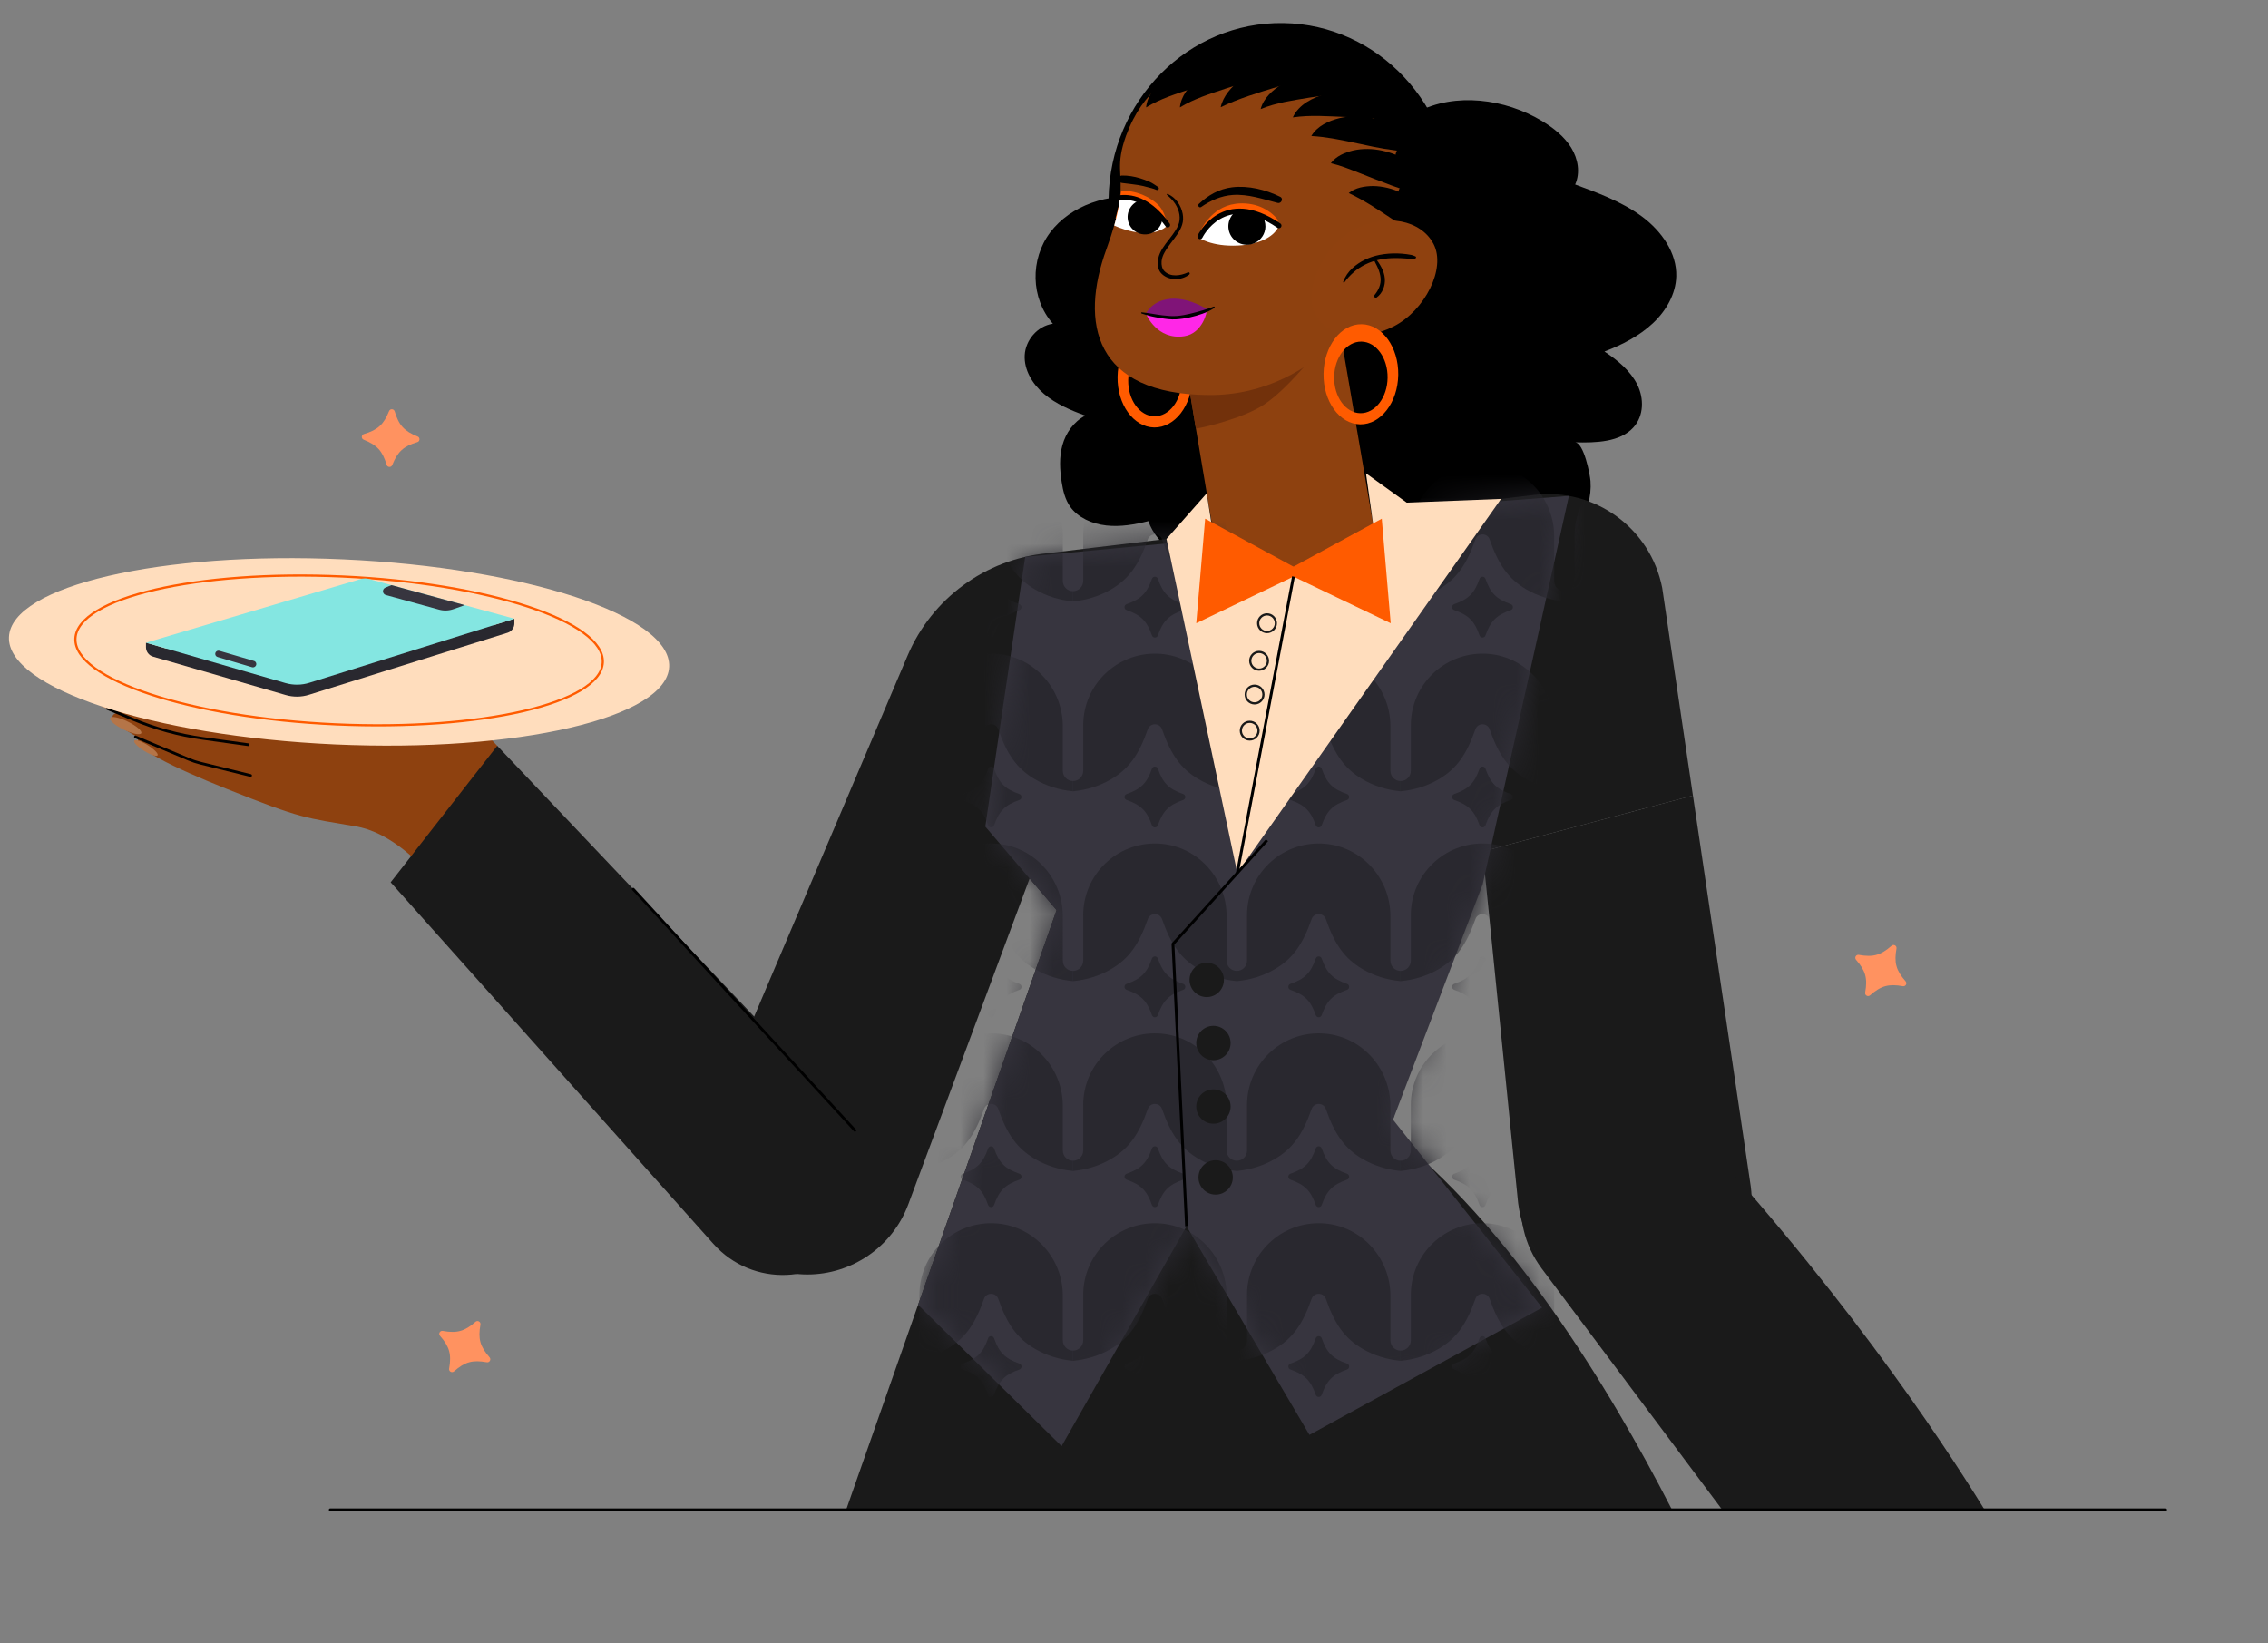 <svg width="98" height="71" viewBox="0 0 98 71" fill="none" xmlns="http://www.w3.org/2000/svg">
<rect x="0" y="0" width="98" height="71" fill="#808080" stroke="none"/>
<g clip-path="url(#clip0_122_14118)">
<path d="M69.473 8.525C70.001 8.757 70.507 9.025 70.961 9.364C71.81 9.999 72.458 10.936 72.431 11.938C72.411 12.7 72.001 13.423 71.419 13.968C70.839 14.513 70.097 14.895 69.329 15.189C69.907 15.57 70.453 16.027 70.748 16.62C71.042 17.214 71.035 17.967 70.58 18.468C70 19.107 68.959 19.136 68.052 19.113C68.446 19.123 68.707 20.53 68.725 20.782C68.775 21.466 68.578 22.1 68.204 22.686C67.447 23.874 65.805 24.478 64.36 24.639C62.793 24.815 61.198 24.515 59.728 23.989C58.967 23.716 57.929 23.031 57.099 23.364C56.735 23.51 56.438 23.762 56.115 23.974C55.045 24.678 53.64 24.937 52.356 24.668C51.237 24.434 49.973 23.551 49.62 22.517C49.027 22.666 48.409 22.775 47.798 22.705C47.188 22.636 46.581 22.367 46.245 21.896C46.022 21.581 45.934 21.204 45.876 20.834C45.793 20.303 45.763 19.755 45.907 19.235C46.052 18.715 46.388 18.222 46.898 17.957C46.255 17.726 45.616 17.449 45.11 17.018C44.604 16.587 44.244 15.977 44.278 15.345C44.311 14.712 44.811 14.09 45.494 13.987C44.53 12.887 44.506 11.202 45.38 10.04C46.253 8.878 47.927 8.295 49.44 8.564C49.544 7.266 50.522 6.166 51.6 5.318C52.047 4.967 52.533 4.636 53.099 4.485C54.032 4.235 55.026 4.509 55.952 4.782C56.056 4.812 56.883 4.373 57.073 4.332C57.531 4.234 58.011 4.222 58.475 4.289C59.191 4.393 60.304 4.748 60.527 5.455C60.706 5.195 60.941 4.996 61.236 4.842C62.883 3.978 65.043 4.27 66.627 5.226C67.13 5.529 67.598 5.903 67.893 6.383C68.188 6.864 68.291 7.463 68.063 7.972C68.537 8.146 69.013 8.323 69.474 8.525H69.473Z" fill="black"/>
<path d="M49.937 14.143C49.045 14.129 48.307 15.087 48.29 16.282C48.272 17.477 48.98 18.456 49.872 18.47C50.764 18.483 51.501 17.525 51.519 16.33C51.537 15.136 50.829 14.156 49.937 14.143ZM49.881 17.987C49.243 17.978 48.737 17.277 48.75 16.423C48.763 15.569 49.29 14.884 49.928 14.894C50.565 14.903 51.072 15.604 51.059 16.458C51.046 17.312 50.519 17.997 49.881 17.987Z" fill="#FF5B00"/>
<path d="M82.341 42.399C81.929 41.929 81.837 41.6 81.947 40.985C81.969 40.864 81.827 40.784 81.735 40.864C81.265 41.276 80.935 41.368 80.32 41.258C80.199 41.237 80.119 41.379 80.2 41.471C80.612 41.941 80.704 42.27 80.594 42.886C80.572 43.007 80.714 43.087 80.806 43.006C81.276 42.594 81.606 42.502 82.221 42.612C82.342 42.634 82.422 42.492 82.341 42.399Z" fill="#FF9260"/>
<path d="M21.154 58.648C20.742 58.178 20.65 57.849 20.76 57.234C20.782 57.112 20.639 57.032 20.547 57.113C20.077 57.525 19.748 57.617 19.133 57.507C19.011 57.485 18.931 57.628 19.012 57.72C19.424 58.19 19.516 58.519 19.406 59.134C19.384 59.256 19.527 59.336 19.619 59.255C20.089 58.843 20.418 58.751 21.033 58.861C21.155 58.883 21.234 58.74 21.154 58.648Z" fill="#FF9260"/>
<path d="M18.045 18.86C17.465 18.627 17.234 18.375 17.055 17.776C17.019 17.658 16.856 17.65 16.811 17.764C16.578 18.344 16.326 18.575 15.726 18.754C15.609 18.789 15.601 18.953 15.715 18.998C16.295 19.231 16.526 19.483 16.705 20.082C16.74 20.2 16.904 20.208 16.949 20.094C17.182 19.514 17.434 19.283 18.033 19.104C18.151 19.069 18.159 18.905 18.045 18.86Z" fill="#FF9260"/>
<path d="M33.56 54.873C34.001 55.004 34.447 55.068 34.887 55.068C36.786 55.068 38.555 53.899 39.249 52.035L47.094 30.963L63.627 30.138L64.066 36.792L73.151 34.373L71.824 25.403C71.321 22.824 68.912 21.072 66.305 21.383L45.236 23.907C42.575 24.166 40.269 25.858 39.221 28.32L30.644 48.493C29.482 51.064 30.855 54.07 33.56 54.873Z" fill="#1A1A1A"/>
<path d="M36.563 65.234H72.247C69.426 59.745 65.201 52.923 60.056 48.912L60.4 47.564L63.252 38.76L64.066 28.811L55.319 27.936L51.777 29.588L47.838 28.498L43.376 30.496L42.575 35.716L45.656 39.323L36.563 65.234Z" fill="#1A1A1A"/>
<path d="M62.775 8.831C62.839 4.566 59.561 1.059 55.454 0.997C51.347 0.935 47.965 4.343 47.901 8.608C47.837 12.873 51.115 16.381 55.222 16.442C59.329 16.504 62.711 13.096 62.775 8.831Z" fill="black"/>
<path d="M59.349 22.76L55.338 28.32L52.555 23.753C52.555 23.753 52.053 20.788 51.682 18.559C51.68 18.546 51.678 18.532 51.675 18.518C51.459 17.224 51.288 16.187 51.289 16.142L53.655 15.27L53.795 15.217L57.807 13.738L59.351 22.759L59.349 22.76Z" fill="#8E410F"/>
<path d="M57.384 14.546C57.384 14.546 55.869 16.659 54.604 17.491C53.79 18.026 52.191 18.443 51.673 18.52C51.458 17.226 51.287 16.19 51.288 16.144L53.654 15.272L53.794 15.219L57.385 14.546H57.384Z" fill="#72310B"/>
<path d="M59.596 12.385C59.596 12.385 57.177 17.103 52.228 17.069C47.28 17.034 46.641 13.961 47.815 10.747C47.953 10.368 48.06 10.039 48.144 9.746C48.283 9.258 48.358 8.877 48.394 8.563C48.519 7.467 48.191 7.166 48.657 5.863C50.143 1.827 53.872 3.053 53.878 3.055C54.331 3.204 55.002 3.024 55.476 3.023C56.071 3.021 56.488 3.118 56.968 3.451C57.487 3.81 58.054 4.09 58.583 4.431C59.108 4.77 59.47 5.32 60.003 5.597C60.238 5.719 60.495 5.911 60.479 6.175C60.468 6.339 60.352 6.477 60.312 6.637C60.234 6.943 60.448 7.238 60.626 7.499C60.709 7.62 60.788 7.776 60.72 7.905C60.663 8.013 60.521 8.056 60.463 8.164C60.383 8.311 60.495 8.484 60.593 8.62C60.83 8.949 60.603 9.492 60.516 9.856C60.411 10.292 60.28 10.723 60.127 11.146C59.974 11.567 59.807 11.989 59.597 12.386L59.596 12.385Z" fill="#8E410F"/>
<path d="M55.23 9.521C55.23 9.521 55.053 10.043 54.232 10.289C54.123 10.322 54.003 10.35 53.868 10.371C53.761 10.388 53.646 10.402 53.521 10.409C52.401 10.476 51.85 10.022 51.85 10.022C51.85 10.022 52.288 8.951 53.386 8.806C53.431 8.799 53.477 8.794 53.524 8.791C53.957 8.767 54.301 8.856 54.563 8.981C55.02 9.199 55.229 9.521 55.229 9.521H55.23Z" fill="#FF5B00"/>
<path d="M55.229 9.822C55.229 9.822 55.051 10.285 54.212 10.503C54.1 10.533 53.978 10.558 53.84 10.576C53.731 10.591 53.614 10.603 53.487 10.609C52.344 10.667 51.78 10.261 51.78 10.261C51.78 10.261 52.225 9.308 53.346 9.182C53.392 9.176 53.439 9.172 53.487 9.169C53.928 9.148 54.28 9.228 54.547 9.34C55.015 9.535 55.229 9.822 55.229 9.822V9.822Z" fill="white"/>
<path d="M54.679 9.789C54.674 10.107 54.484 10.379 54.213 10.502C54.107 10.552 53.989 10.578 53.865 10.577C53.858 10.577 53.848 10.577 53.84 10.575C53.41 10.556 53.071 10.198 53.077 9.765C53.081 9.532 53.184 9.323 53.346 9.181C53.392 9.175 53.439 9.171 53.487 9.168C53.929 9.147 54.28 9.227 54.548 9.339C54.632 9.469 54.681 9.624 54.678 9.789H54.679Z" fill="black"/>
<path d="M51.855 10.218C51.855 10.218 52.867 8.11 55.26 9.749" stroke="black" stroke-width="0.225" stroke-linecap="round" stroke-linejoin="round"/>
<path d="M50.418 9.671C50.418 9.671 50.156 9.817 49.344 9.743C49.235 9.734 49.119 9.717 48.991 9.69C48.89 9.669 48.783 9.642 48.667 9.607C48.494 9.555 48.339 9.495 48.201 9.433C48.341 8.944 48.416 8.564 48.451 8.249C48.619 8.238 48.801 8.251 48.996 8.297C49.038 8.305 49.081 8.317 49.125 8.33C49.525 8.452 49.809 8.634 50.011 8.819C50.363 9.14 50.418 9.671 50.418 9.671Z" fill="#FF5B00"/>
<path d="M50.405 9.775C50.405 9.775 50.098 10.13 49.288 10.056C49.178 10.047 49.062 10.03 48.934 10.004C48.834 9.982 48.726 9.955 48.611 9.92C48.437 9.868 48.282 9.808 48.145 9.746C48.284 9.258 48.359 8.877 48.394 8.563C48.562 8.551 48.745 8.565 48.939 8.61C48.982 8.619 49.025 8.63 49.068 8.643C49.468 8.765 49.753 8.947 49.954 9.132C50.306 9.453 50.405 9.775 50.405 9.775Z" fill="white"/>
<path d="M50.131 9.753C49.982 10.012 49.702 10.149 49.422 10.126C49.312 10.12 49.202 10.086 49.102 10.028C49.095 10.025 49.088 10.021 49.082 10.016C48.737 9.804 48.621 9.354 48.825 9C48.936 8.81 49.116 8.685 49.313 8.643C49.354 8.659 49.395 8.678 49.436 8.698C49.809 8.883 50.06 9.109 50.229 9.324C50.24 9.47 50.209 9.619 50.131 9.754V9.753Z" fill="black"/>
<path d="M48.425 8.538C48.996 8.484 49.722 8.708 50.455 9.722" stroke="black" stroke-width="0.212" stroke-linecap="round" stroke-linejoin="round"/>
<path d="M52.14 13.414C52.174 13.419 51.981 14.402 51.176 14.526C49.988 14.71 49.523 13.572 49.523 13.572C49.523 13.572 50.411 13.117 52.14 13.414Z" fill="#FF27E7"/>
<path d="M49.524 13.572C49.491 13.564 49.767 12.971 50.594 12.909C51.421 12.846 52.24 13.41 52.24 13.41C52.24 13.41 51.223 14.007 49.524 13.572Z" fill="#801478"/>
<path d="M49.325 13.545C49.457 13.587 49.588 13.63 49.723 13.662C49.858 13.693 49.993 13.718 50.13 13.741C50.357 13.779 50.59 13.812 50.821 13.798C51.204 13.776 51.592 13.684 51.953 13.557C52.133 13.493 52.31 13.414 52.47 13.307C52.508 13.282 52.476 13.228 52.435 13.247C52.287 13.314 52.127 13.362 51.972 13.408C51.783 13.464 51.593 13.518 51.4 13.562C51.224 13.602 51.043 13.637 50.863 13.652C50.652 13.67 50.438 13.649 50.229 13.624C50.078 13.606 49.928 13.581 49.778 13.555C49.63 13.53 49.483 13.511 49.334 13.494C49.304 13.491 49.301 13.535 49.327 13.544L49.325 13.545Z" fill="black"/>
<path d="M51.899 8.946C52.307 8.664 52.765 8.459 53.265 8.424C53.937 8.378 54.57 8.605 55.21 8.768C55.362 8.807 55.471 8.581 55.321 8.506C54.696 8.195 53.937 8.007 53.237 8.093C52.677 8.162 52.206 8.433 51.799 8.814C51.73 8.877 51.82 8.999 51.899 8.945V8.946Z" fill="black"/>
<path d="M50.039 8.078C49.917 7.999 49.799 7.911 49.666 7.852C49.532 7.793 49.397 7.743 49.258 7.701C49.006 7.625 48.747 7.581 48.482 7.585C48.395 7.587 48.321 7.657 48.321 7.745C48.321 7.841 48.395 7.894 48.482 7.906C48.705 7.935 48.946 7.957 49.177 7.995C49.305 8.016 49.431 8.044 49.555 8.079C49.693 8.117 49.835 8.143 49.965 8.203C50.049 8.241 50.117 8.13 50.039 8.079L50.039 8.078Z" fill="black"/>
<path d="M50.422 8.419C50.556 8.536 50.682 8.657 50.779 8.806C50.875 8.955 50.938 9.109 50.963 9.277C50.986 9.432 50.97 9.59 50.91 9.735C50.851 9.88 50.762 10.011 50.67 10.137C50.481 10.397 50.255 10.639 50.123 10.935C49.992 11.231 49.963 11.614 50.212 11.844C50.526 12.135 51.051 12.122 51.382 11.867C51.439 11.824 51.393 11.739 51.325 11.771C51.017 11.912 50.595 11.982 50.323 11.724C50.209 11.617 50.181 11.446 50.192 11.295C50.202 11.155 50.256 11.021 50.324 10.9C50.478 10.621 50.698 10.384 50.873 10.121C50.958 9.994 51.035 9.859 51.08 9.712C51.129 9.56 51.133 9.395 51.104 9.238C51.04 8.883 50.794 8.509 50.445 8.381C50.425 8.373 50.406 8.404 50.423 8.419L50.422 8.419Z" fill="black"/>
<path d="M21.485 32.225C21.485 32.225 18.793 29.318 17.849 29.424C16.183 29.612 10.047 29.111 9.165 28.979C8.282 28.847 6.227 28.571 7.573 29.373C8.349 29.836 9.224 30.308 9.825 30.624C9.955 30.692 10.295 30.865 10.295 30.865C9.417 30.718 7.403 30.467 6.018 30.186C3.833 29.743 3.465 29.687 4.395 30.51C4.473 30.579 5.148 30.767 5.041 30.802C4.321 31.03 6.018 31.882 6.018 31.882C5.571 32.245 7.558 33.188 9.747 34.067C13.109 35.416 13.181 35.323 15.401 35.712C17.595 36.097 19.433 38.864 19.433 38.864L21.783 33.776" fill="#8E410F"/>
<path d="M8.11 29.41C8.152 29.312 7.924 29.12 7.602 28.982C7.279 28.843 6.984 28.809 6.941 28.907C6.899 29.005 7.127 29.196 7.449 29.335C7.772 29.474 8.068 29.508 8.11 29.41Z" fill="#B57548"/>
<path d="M5.157 30.668C5.204 30.572 4.941 30.346 4.571 30.165C4.2 29.984 3.861 29.916 3.814 30.012C3.767 30.109 4.029 30.334 4.4 30.515C4.771 30.696 5.109 30.765 5.157 30.668Z" fill="#B57548"/>
<path d="M6.811 32.636C6.853 32.567 6.662 32.37 6.383 32.196C6.105 32.022 5.844 31.936 5.801 32.005C5.758 32.073 5.95 32.27 6.228 32.444C6.507 32.618 6.768 32.704 6.811 32.636Z" fill="#B57548"/>
<path d="M6.104 31.68C6.151 31.583 5.889 31.358 5.518 31.177C5.147 30.996 4.808 30.927 4.761 31.024C4.714 31.121 4.976 31.346 5.347 31.527C5.718 31.708 6.057 31.776 6.104 31.68Z" fill="#B57548"/>
<path d="M10.724 32.177L8.763 31.905C7.719 31.76 6.699 31.481 5.727 31.072L4.645 30.618" stroke="black" stroke-width="0.117" stroke-linecap="round" stroke-linejoin="round"/>
<path d="M10.828 33.509L8.646 32.971C8.48 32.93 8.319 32.876 8.161 32.81L5.852 31.841" stroke="black" stroke-width="0.117" stroke-linecap="round" stroke-linejoin="round"/>
<path d="M10.577 30.891C10.577 30.891 10.08 30.771 9.322 30.357" stroke="black" stroke-width="0.141" stroke-linecap="round" stroke-linejoin="round"/>
<path d="M64.066 36.792L65.598 51.98C65.995 55.068 68.927 57.616 71.505 57.121C73.995 56.642 75.693 54.391 75.693 51.934C75.693 51.638 75.669 51.338 75.617 51.037L73.152 34.373L64.067 36.792H64.066Z" fill="#1A1A1A"/>
<path d="M30.827 53.747L16.881 38.123L21.486 32.225L36.743 48.303C38.098 49.731 38.22 51.932 37.029 53.501C35.499 55.515 32.512 55.634 30.828 53.747H30.827Z" fill="#1A1A1A"/>
<path d="M85.754 65.234H74.415L66.613 54.806C65.082 52.759 65.565 49.806 67.726 48.439C68.394 48.015 71.606 47.13 72.247 47.812C79.316 55.345 83.785 62.038 85.754 65.234Z" fill="#1A1A1A"/>
<path d="M36.942 48.842L27.362 38.419" stroke="black" stroke-width="0.117" stroke-linecap="round" stroke-linejoin="round"/>
<path d="M62.642 21.822L67.793 21.428L64.067 38.208L60.192 48.379L66.635 56.501L56.581 61.999L51.271 52.985L45.871 62.486L39.671 56.378L45.655 39.324L42.575 35.716L44.299 24.061L52.452 23.288L54.048 32.759L60.786 22.045L62.642 21.822Z" fill="#37353F"/>
<mask id="mask0_122_14118" style="mask-type:luminance" maskUnits="userSpaceOnUse" x="39" y="21" width="29" height="42">
<path d="M62.736 21.799L67.888 21.407L64.161 38.185L60.286 48.357L66.729 56.478L56.675 61.976L51.366 52.962L45.965 62.463L39.766 56.356L45.75 39.301L42.669 35.693L44.393 24.039L52.547 23.266L54.143 32.736L60.881 22.023L62.736 21.799Z" fill="white"/>
</mask>
<g mask="url(#mask0_122_14118)">
<path d="M44.048 26.105C43.426 25.887 43.172 25.633 42.954 25.011C42.912 24.889 42.74 24.889 42.697 25.011C42.48 25.633 42.225 25.887 41.604 26.105C41.481 26.147 41.481 26.319 41.604 26.362C42.225 26.579 42.48 26.834 42.697 27.455C42.74 27.578 42.912 27.578 42.954 27.455C43.172 26.834 43.426 26.579 44.048 26.362C44.17 26.319 44.17 26.147 44.048 26.105Z" fill="#29282F"/>
<path d="M45.924 25.103V23.174C45.924 21.499 44.608 20.098 42.933 20.042C41.174 19.983 39.728 21.39 39.728 23.137V25.103C39.728 25.347 39.531 25.545 39.287 25.545V25.986L39.316 25.983C39.884 25.927 40.438 25.756 40.931 25.468C41.712 25.011 42.138 24.393 42.519 23.308C42.62 23.018 43.033 23.018 43.135 23.308C43.514 24.394 43.941 25.011 44.722 25.468C45.215 25.757 45.769 25.927 46.337 25.983L46.366 25.986V25.545C46.122 25.545 45.925 25.347 45.925 25.103" fill="#29282F"/>
<path d="M51.126 26.105C50.504 25.887 50.25 25.633 50.032 25.011C49.99 24.889 49.818 24.889 49.775 25.011C49.558 25.633 49.303 25.887 48.682 26.105C48.559 26.147 48.559 26.319 48.682 26.362C49.303 26.579 49.558 26.834 49.775 27.455C49.818 27.578 49.99 27.578 50.032 27.455C50.25 26.834 50.504 26.579 51.126 26.362C51.249 26.319 51.249 26.147 51.126 26.105Z" fill="#29282F"/>
<path d="M53.001 25.103V23.174C53.001 21.499 51.685 20.098 50.011 20.042C48.251 19.983 46.806 21.39 46.806 23.137V25.103C46.806 25.347 46.608 25.545 46.364 25.545V25.986L46.393 25.983C46.961 25.927 47.515 25.756 48.008 25.468C48.789 25.011 49.215 24.393 49.596 23.308C49.697 23.018 50.11 23.018 50.212 23.308C50.591 24.394 51.018 25.011 51.799 25.468C52.293 25.757 52.846 25.927 53.415 25.983L53.443 25.986V25.545C53.199 25.545 53.002 25.347 53.002 25.103" fill="#29282F"/>
<path d="M58.204 26.105C57.582 25.887 57.328 25.633 57.111 25.011C57.068 24.889 56.896 24.889 56.853 25.011C56.636 25.633 56.382 25.887 55.76 26.105C55.637 26.147 55.637 26.319 55.76 26.362C56.382 26.579 56.636 26.834 56.853 27.455C56.896 27.578 57.068 27.578 57.111 27.455C57.328 26.834 57.582 26.579 58.204 26.362C58.327 26.319 58.327 26.147 58.204 26.105Z" fill="#29282F"/>
<path d="M60.079 25.103V23.174C60.079 21.499 58.763 20.098 57.089 20.042C55.33 19.983 53.884 21.39 53.884 23.137V25.103C53.884 25.347 53.686 25.545 53.442 25.545V25.986L53.471 25.983C54.039 25.927 54.593 25.756 55.087 25.468C55.867 25.011 56.293 24.393 56.674 23.308C56.775 23.018 57.188 23.018 57.29 23.308C57.67 24.394 58.096 25.011 58.877 25.468C59.371 25.757 59.924 25.927 60.493 25.983L60.521 25.986V25.545C60.277 25.545 60.08 25.347 60.08 25.103" fill="#29282F"/>
<path d="M65.281 26.105C64.66 25.887 64.405 25.633 64.188 25.011C64.145 24.889 63.973 24.889 63.931 25.011C63.713 25.633 63.459 25.887 62.837 26.105C62.715 26.147 62.715 26.319 62.837 26.362C63.459 26.579 63.713 26.834 63.931 27.455C63.973 27.578 64.145 27.578 64.188 27.455C64.405 26.834 64.66 26.579 65.281 26.362C65.404 26.319 65.404 26.147 65.281 26.105Z" fill="#29282F"/>
<path d="M67.157 25.103V23.174C67.157 21.499 65.841 20.098 64.167 20.042C62.408 19.983 60.962 21.39 60.962 23.137V25.103C60.962 25.347 60.764 25.545 60.52 25.545V25.986L60.549 25.983C61.118 25.927 61.671 25.756 62.165 25.468C62.945 25.011 63.371 24.393 63.752 23.308C63.853 23.018 64.266 23.018 64.368 23.308C64.748 24.394 65.174 25.011 65.955 25.468C66.449 25.757 67.002 25.927 67.571 25.983L67.599 25.986V25.545C67.355 25.545 67.158 25.347 67.158 25.103" fill="#29282F"/>
<path d="M74.233 25.103V23.174C74.233 21.499 72.917 20.098 71.243 20.042C69.484 19.983 68.038 21.39 68.038 23.137V25.103C68.038 25.347 67.841 25.545 67.597 25.545V25.986L67.625 25.983C68.194 25.927 68.747 25.756 69.241 25.468C70.021 25.011 70.447 24.393 70.828 23.308C70.93 23.018 71.343 23.018 71.444 23.308C71.824 24.394 72.25 25.011 73.031 25.468C73.525 25.757 74.078 25.927 74.647 25.983L74.675 25.986V25.545C74.432 25.545 74.234 25.347 74.234 25.103" fill="#29282F"/>
<path d="M44.048 34.309C43.426 34.091 43.172 33.837 42.954 33.215C42.912 33.092 42.74 33.092 42.697 33.215C42.48 33.837 42.225 34.091 41.604 34.309C41.481 34.351 41.481 34.523 41.604 34.566C42.225 34.783 42.48 35.038 42.697 35.659C42.74 35.782 42.912 35.782 42.954 35.659C43.172 35.038 43.426 34.783 44.048 34.566C44.17 34.523 44.17 34.351 44.048 34.309Z" fill="#29282F"/>
<path d="M45.924 33.307V31.378C45.924 29.703 44.608 28.301 42.933 28.245C41.174 28.187 39.728 29.594 39.728 31.341V33.307C39.728 33.551 39.531 33.748 39.287 33.748V34.19L39.316 34.187C39.884 34.131 40.438 33.96 40.931 33.672C41.712 33.215 42.138 32.597 42.519 31.512C42.62 31.221 43.033 31.221 43.135 31.512C43.514 32.598 43.941 33.215 44.722 33.672C45.215 33.961 45.769 34.131 46.337 34.187L46.366 34.19V33.748C46.122 33.748 45.925 33.551 45.925 33.307" fill="#29282F"/>
<path d="M51.126 34.309C50.504 34.091 50.25 33.837 50.032 33.215C49.99 33.092 49.818 33.092 49.775 33.215C49.558 33.837 49.303 34.091 48.682 34.309C48.559 34.351 48.559 34.523 48.682 34.566C49.303 34.783 49.558 35.038 49.775 35.659C49.818 35.782 49.99 35.782 50.032 35.659C50.25 35.038 50.504 34.783 51.126 34.566C51.249 34.523 51.249 34.351 51.126 34.309Z" fill="#29282F"/>
<path d="M53.001 33.307V31.378C53.001 29.703 51.685 28.301 50.011 28.245C48.251 28.187 46.806 29.594 46.806 31.341V33.307C46.806 33.551 46.608 33.748 46.364 33.748V34.19L46.393 34.187C46.961 34.131 47.515 33.96 48.008 33.672C48.789 33.215 49.215 32.597 49.596 31.512C49.697 31.221 50.11 31.221 50.212 31.512C50.591 32.598 51.018 33.215 51.799 33.672C52.293 33.961 52.846 34.131 53.415 34.187L53.443 34.19V33.748C53.199 33.748 53.002 33.551 53.002 33.307" fill="#29282F"/>
<path d="M58.204 34.309C57.582 34.091 57.328 33.837 57.111 33.215C57.068 33.092 56.896 33.092 56.853 33.215C56.636 33.837 56.382 34.091 55.76 34.309C55.637 34.351 55.637 34.523 55.76 34.566C56.382 34.783 56.636 35.038 56.853 35.659C56.896 35.782 57.068 35.782 57.111 35.659C57.328 35.038 57.582 34.783 58.204 34.566C58.327 34.523 58.327 34.351 58.204 34.309Z" fill="#29282F"/>
<path d="M60.079 33.307V31.378C60.079 29.703 58.763 28.301 57.089 28.245C55.33 28.187 53.884 29.594 53.884 31.341V33.307C53.884 33.551 53.686 33.748 53.442 33.748V34.19L53.471 34.187C54.039 34.131 54.593 33.96 55.087 33.672C55.867 33.215 56.293 32.597 56.674 31.512C56.775 31.221 57.188 31.221 57.29 31.512C57.67 32.598 58.096 33.215 58.877 33.672C59.371 33.961 59.924 34.131 60.493 34.187L60.521 34.19V33.748C60.277 33.748 60.08 33.551 60.08 33.307" fill="#29282F"/>
<path d="M65.281 34.309C64.66 34.091 64.405 33.837 64.188 33.215C64.145 33.092 63.973 33.092 63.931 33.215C63.713 33.837 63.459 34.091 62.837 34.309C62.715 34.351 62.715 34.523 62.837 34.566C63.459 34.783 63.713 35.038 63.931 35.659C63.973 35.782 64.145 35.782 64.188 35.659C64.405 35.038 64.66 34.783 65.281 34.566C65.404 34.523 65.404 34.351 65.281 34.309Z" fill="#29282F"/>
<path d="M67.157 33.307V31.378C67.157 29.703 65.841 28.301 64.167 28.245C62.408 28.187 60.962 29.594 60.962 31.341V33.307C60.962 33.551 60.764 33.748 60.52 33.748V34.19L60.549 34.187C61.118 34.131 61.671 33.96 62.165 33.672C62.945 33.215 63.371 32.597 63.752 31.512C63.853 31.221 64.266 31.221 64.368 31.512C64.748 32.598 65.174 33.215 65.955 33.672C66.449 33.961 67.002 34.131 67.571 34.187L67.599 34.19V33.748C67.355 33.748 67.158 33.551 67.158 33.307" fill="#29282F"/>
<path d="M74.233 33.307V31.378C74.233 29.703 72.917 28.301 71.243 28.245C69.484 28.187 68.038 29.594 68.038 31.341V33.307C68.038 33.551 67.841 33.748 67.597 33.748V34.19L67.625 34.187C68.194 34.131 68.747 33.96 69.241 33.672C70.021 33.215 70.447 32.597 70.828 31.512C70.93 31.221 71.343 31.221 71.444 31.512C71.824 32.598 72.25 33.215 73.031 33.672C73.525 33.961 74.078 34.131 74.647 34.187L74.675 34.19V33.748C74.432 33.748 74.234 33.551 74.234 33.307" fill="#29282F"/>
<path d="M44.048 42.511C43.426 42.294 43.172 42.04 42.954 41.418C42.912 41.295 42.74 41.295 42.697 41.418C42.48 42.04 42.225 42.294 41.604 42.511C41.481 42.554 41.481 42.726 41.604 42.769C42.225 42.986 42.48 43.24 42.697 43.862C42.74 43.985 42.912 43.985 42.954 43.862C43.172 43.24 43.426 42.986 44.048 42.769C44.17 42.726 44.17 42.554 44.048 42.511Z" fill="#29282F"/>
<path d="M45.924 41.51V39.581C45.924 37.905 44.608 36.504 42.933 36.448C41.174 36.389 39.728 37.797 39.728 39.544V41.51C39.728 41.754 39.531 41.951 39.287 41.951V42.392L39.316 42.39C39.884 42.334 40.438 42.163 40.931 41.874C41.712 41.418 42.138 40.8 42.519 39.715C42.62 39.424 43.033 39.424 43.135 39.715C43.514 40.801 43.941 41.418 44.722 41.874C45.215 42.164 45.769 42.334 46.337 42.39L46.366 42.392V41.951C46.122 41.951 45.925 41.754 45.925 41.51" fill="#29282F"/>
<path d="M51.126 42.511C50.504 42.294 50.25 42.04 50.032 41.418C49.99 41.295 49.818 41.295 49.775 41.418C49.558 42.04 49.303 42.294 48.682 42.511C48.559 42.554 48.559 42.726 48.682 42.769C49.303 42.986 49.558 43.24 49.775 43.862C49.818 43.985 49.99 43.985 50.032 43.862C50.25 43.24 50.504 42.986 51.126 42.769C51.249 42.726 51.249 42.554 51.126 42.511Z" fill="#29282F"/>
<path d="M53.001 41.51V39.581C53.001 37.905 51.685 36.504 50.011 36.448C48.251 36.389 46.806 37.797 46.806 39.544V41.51C46.806 41.754 46.608 41.951 46.364 41.951V42.392L46.393 42.39C46.961 42.334 47.515 42.163 48.008 41.874C48.789 41.418 49.215 40.8 49.596 39.715C49.697 39.424 50.11 39.424 50.212 39.715C50.591 40.801 51.018 41.418 51.799 41.874C52.293 42.164 52.846 42.334 53.415 42.39L53.443 42.392V41.951C53.199 41.951 53.002 41.754 53.002 41.51" fill="#29282F"/>
<path d="M58.204 42.511C57.582 42.294 57.328 42.04 57.111 41.418C57.068 41.295 56.896 41.295 56.853 41.418C56.636 42.04 56.382 42.294 55.76 42.511C55.637 42.554 55.637 42.726 55.76 42.769C56.382 42.986 56.636 43.24 56.853 43.862C56.896 43.985 57.068 43.985 57.111 43.862C57.328 43.24 57.582 42.986 58.204 42.769C58.327 42.726 58.327 42.554 58.204 42.511Z" fill="#29282F"/>
<path d="M60.079 41.51V39.581C60.079 37.905 58.763 36.504 57.089 36.448C55.33 36.389 53.884 37.797 53.884 39.544V41.51C53.884 41.754 53.686 41.951 53.442 41.951V42.392L53.471 42.39C54.039 42.334 54.593 42.163 55.087 41.874C55.867 41.418 56.293 40.8 56.674 39.715C56.775 39.424 57.188 39.424 57.29 39.715C57.67 40.801 58.096 41.418 58.877 41.874C59.371 42.164 59.924 42.334 60.493 42.39L60.521 42.392V41.951C60.277 41.951 60.08 41.754 60.08 41.51" fill="#29282F"/>
<path d="M65.281 42.511C64.66 42.294 64.405 42.04 64.188 41.418C64.145 41.295 63.973 41.295 63.931 41.418C63.713 42.04 63.459 42.294 62.837 42.511C62.715 42.554 62.715 42.726 62.837 42.769C63.459 42.986 63.713 43.24 63.931 43.862C63.973 43.985 64.145 43.985 64.188 43.862C64.405 43.24 64.66 42.986 65.281 42.769C65.404 42.726 65.404 42.554 65.281 42.511Z" fill="#29282F"/>
<path d="M67.157 41.51V39.581C67.157 37.905 65.841 36.504 64.167 36.448C62.408 36.389 60.962 37.797 60.962 39.544V41.51C60.962 41.754 60.764 41.951 60.52 41.951V42.392L60.549 42.39C61.118 42.334 61.671 42.163 62.165 41.874C62.945 41.418 63.371 40.8 63.752 39.715C63.853 39.424 64.266 39.424 64.368 39.715C64.748 40.801 65.174 41.418 65.955 41.874C66.449 42.164 67.002 42.334 67.571 42.39L67.599 42.392V41.951C67.355 41.951 67.158 41.754 67.158 41.51" fill="#29282F"/>
<path d="M74.233 41.51V39.581C74.233 37.905 72.917 36.504 71.243 36.448C69.484 36.389 68.038 37.797 68.038 39.544V41.51C68.038 41.754 67.841 41.951 67.597 41.951V42.392L67.625 42.39C68.194 42.334 68.747 42.163 69.241 41.874C70.021 41.418 70.447 40.8 70.828 39.715C70.93 39.424 71.343 39.424 71.444 39.715C71.824 40.801 72.25 41.418 73.031 41.874C73.525 42.164 74.078 42.334 74.647 42.39L74.675 42.392V41.951C74.432 41.951 74.234 41.754 74.234 41.51" fill="#29282F"/>
<path d="M44.048 50.715C43.426 50.498 43.172 50.243 42.954 49.621C42.912 49.499 42.74 49.499 42.697 49.621C42.48 50.243 42.225 50.498 41.604 50.715C41.481 50.758 41.481 50.929 41.604 50.972C42.225 51.19 42.48 51.444 42.697 52.066C42.74 52.188 42.912 52.188 42.954 52.066C43.172 51.444 43.426 51.19 44.048 50.972C44.17 50.929 44.17 50.758 44.048 50.715Z" fill="#29282F"/>
<path d="M45.924 49.713V47.784C45.924 46.108 44.608 44.707 42.933 44.651C41.174 44.592 39.728 46 39.728 47.747V49.713C39.728 49.957 39.531 50.154 39.287 50.154V50.596L39.316 50.593C39.884 50.537 40.438 50.366 40.931 50.077C41.712 49.621 42.138 49.003 42.519 47.918C42.62 47.627 43.033 47.627 43.135 47.918C43.514 49.004 43.941 49.621 44.722 50.077C45.215 50.367 45.769 50.537 46.337 50.593L46.366 50.596V50.154C46.122 50.154 45.925 49.957 45.925 49.713" fill="#29282F"/>
<path d="M51.126 50.715C50.504 50.498 50.25 50.243 50.032 49.621C49.99 49.499 49.818 49.499 49.775 49.621C49.558 50.243 49.303 50.498 48.682 50.715C48.559 50.758 48.559 50.929 48.682 50.972C49.303 51.19 49.558 51.444 49.775 52.066C49.818 52.188 49.99 52.188 50.032 52.066C50.25 51.444 50.504 51.19 51.126 50.972C51.249 50.929 51.249 50.758 51.126 50.715Z" fill="#29282F"/>
<path d="M53.001 49.713V47.784C53.001 46.108 51.685 44.707 50.011 44.651C48.251 44.592 46.806 46 46.806 47.747V49.713C46.806 49.957 46.608 50.154 46.364 50.154V50.596L46.393 50.593C46.961 50.537 47.515 50.366 48.008 50.077C48.789 49.621 49.215 49.003 49.596 47.918C49.697 47.627 50.11 47.627 50.212 47.918C50.591 49.004 51.018 49.621 51.799 50.077C52.293 50.367 52.846 50.537 53.415 50.593L53.443 50.596V50.154C53.199 50.154 53.002 49.957 53.002 49.713" fill="#29282F"/>
<path d="M58.204 50.715C57.582 50.498 57.328 50.243 57.111 49.621C57.068 49.499 56.896 49.499 56.853 49.621C56.636 50.243 56.382 50.498 55.76 50.715C55.637 50.758 55.637 50.929 55.76 50.972C56.382 51.19 56.636 51.444 56.853 52.066C56.896 52.188 57.068 52.188 57.111 52.066C57.328 51.444 57.582 51.19 58.204 50.972C58.327 50.929 58.327 50.758 58.204 50.715Z" fill="#29282F"/>
<path d="M60.079 49.713V47.784C60.079 46.108 58.763 44.707 57.089 44.651C55.33 44.592 53.884 46 53.884 47.747V49.713C53.884 49.957 53.686 50.154 53.442 50.154V50.596L53.471 50.593C54.039 50.537 54.593 50.366 55.087 50.077C55.867 49.621 56.293 49.003 56.674 47.918C56.775 47.627 57.188 47.627 57.29 47.918C57.67 49.004 58.096 49.621 58.877 50.077C59.371 50.367 59.924 50.537 60.493 50.593L60.521 50.596V50.154C60.277 50.154 60.08 49.957 60.08 49.713" fill="#29282F"/>
<path d="M65.281 50.715C64.66 50.498 64.405 50.243 64.188 49.621C64.145 49.499 63.973 49.499 63.931 49.621C63.713 50.243 63.459 50.498 62.837 50.715C62.715 50.758 62.715 50.929 62.837 50.972C63.459 51.19 63.713 51.444 63.931 52.066C63.973 52.188 64.145 52.188 64.188 52.066C64.405 51.444 64.66 51.19 65.281 50.972C65.404 50.929 65.404 50.758 65.281 50.715Z" fill="#29282F"/>
<path d="M67.157 49.713V47.784C67.157 46.108 65.841 44.707 64.167 44.651C62.408 44.592 60.962 46 60.962 47.747V49.713C60.962 49.957 60.764 50.154 60.52 50.154V50.596L60.549 50.593C61.118 50.537 61.671 50.366 62.165 50.077C62.945 49.621 63.371 49.003 63.752 47.918C63.853 47.627 64.266 47.627 64.368 47.918C64.748 49.004 65.174 49.621 65.955 50.077C66.449 50.367 67.002 50.537 67.571 50.593L67.599 50.596V50.154C67.355 50.154 67.158 49.957 67.158 49.713" fill="#29282F"/>
<path d="M74.233 49.713V47.784C74.233 46.108 72.917 44.707 71.243 44.651C69.484 44.592 68.038 46 68.038 47.747V49.713C68.038 49.957 67.841 50.154 67.597 50.154V50.596L67.625 50.593C68.194 50.537 68.747 50.366 69.241 50.077C70.021 49.621 70.447 49.003 70.828 47.918C70.93 47.627 71.343 47.627 71.444 47.918C71.824 49.004 72.25 49.621 73.031 50.077C73.525 50.367 74.078 50.537 74.647 50.593L74.675 50.596V50.154C74.432 50.154 74.234 49.957 74.234 49.713" fill="#29282F"/>
<path d="M44.048 58.918C43.426 58.7 43.172 58.446 42.954 57.824C42.912 57.702 42.74 57.702 42.697 57.824C42.48 58.446 42.225 58.7 41.604 58.918C41.481 58.961 41.481 59.132 41.604 59.175C42.225 59.392 42.48 59.647 42.697 60.269C42.74 60.391 42.912 60.391 42.954 60.269C43.172 59.647 43.426 59.392 44.048 59.175C44.17 59.132 44.17 58.961 44.048 58.918Z" fill="#29282F"/>
<path d="M45.924 57.916V55.987C45.924 54.312 44.608 52.911 42.933 52.855C41.174 52.796 39.728 54.203 39.728 55.95V57.916C39.728 58.16 39.531 58.358 39.287 58.358V58.799L39.316 58.796C39.884 58.74 40.438 58.569 40.931 58.281C41.712 57.824 42.138 57.206 42.519 56.121C42.62 55.831 43.033 55.831 43.135 56.121C43.514 57.207 43.941 57.824 44.722 58.281C45.215 58.57 45.769 58.74 46.337 58.796L46.366 58.799V58.358C46.122 58.358 45.925 58.16 45.925 57.916" fill="#29282F"/>
<path d="M51.126 58.918C50.504 58.7 50.25 58.446 50.032 57.824C49.99 57.702 49.818 57.702 49.775 57.824C49.558 58.446 49.303 58.7 48.682 58.918C48.559 58.961 48.559 59.132 48.682 59.175C49.303 59.392 49.558 59.647 49.775 60.269C49.818 60.391 49.99 60.391 50.032 60.269C50.25 59.647 50.504 59.392 51.126 59.175C51.249 59.132 51.249 58.961 51.126 58.918Z" fill="#29282F"/>
<path d="M53.001 57.916V55.987C53.001 54.312 51.685 52.911 50.011 52.855C48.251 52.796 46.806 54.203 46.806 55.95V57.916C46.806 58.16 46.608 58.358 46.364 58.358V58.799L46.393 58.796C46.961 58.74 47.515 58.569 48.008 58.281C48.789 57.824 49.215 57.206 49.596 56.121C49.697 55.831 50.11 55.831 50.212 56.121C50.591 57.207 51.018 57.824 51.799 58.281C52.293 58.57 52.846 58.74 53.415 58.796L53.443 58.799V58.358C53.199 58.358 53.002 58.16 53.002 57.916" fill="#29282F"/>
<path d="M58.204 58.918C57.582 58.7 57.328 58.446 57.111 57.824C57.068 57.702 56.896 57.702 56.853 57.824C56.636 58.446 56.382 58.7 55.76 58.918C55.637 58.961 55.637 59.132 55.76 59.175C56.382 59.392 56.636 59.647 56.853 60.269C56.896 60.391 57.068 60.391 57.111 60.269C57.328 59.647 57.582 59.392 58.204 59.175C58.327 59.132 58.327 58.961 58.204 58.918Z" fill="#29282F"/>
<path d="M60.079 57.916V55.987C60.079 54.312 58.763 52.911 57.089 52.855C55.33 52.796 53.884 54.203 53.884 55.95V57.916C53.884 58.16 53.686 58.358 53.442 58.358V58.799L53.471 58.796C54.039 58.74 54.593 58.569 55.087 58.281C55.867 57.824 56.293 57.206 56.674 56.121C56.775 55.831 57.188 55.831 57.29 56.121C57.67 57.207 58.096 57.824 58.877 58.281C59.371 58.57 59.924 58.74 60.493 58.796L60.521 58.799V58.358C60.277 58.358 60.08 58.16 60.08 57.916" fill="#29282F"/>
<path d="M65.281 58.918C64.66 58.7 64.405 58.446 64.188 57.824C64.145 57.702 63.973 57.702 63.931 57.824C63.713 58.446 63.459 58.7 62.837 58.918C62.715 58.961 62.715 59.132 62.837 59.175C63.459 59.392 63.713 59.647 63.931 60.269C63.973 60.391 64.145 60.391 64.188 60.269C64.405 59.647 64.66 59.392 65.281 59.175C65.404 59.132 65.404 58.961 65.281 58.918Z" fill="#29282F"/>
<path d="M67.157 57.916V55.987C67.157 54.312 65.841 52.911 64.167 52.855C62.408 52.796 60.962 54.203 60.962 55.95V57.916C60.962 58.16 60.764 58.358 60.52 58.358V58.799L60.549 58.796C61.118 58.74 61.671 58.569 62.165 58.281C62.945 57.824 63.371 57.206 63.752 56.121C63.853 55.831 64.266 55.831 64.368 56.121C64.748 57.207 65.174 57.824 65.955 58.281C66.449 58.57 67.002 58.74 67.571 58.796L67.599 58.799V58.358C67.355 58.358 67.158 58.16 67.158 57.916" fill="#29282F"/>
<path d="M74.233 57.916V55.987C74.233 54.312 72.917 52.911 71.243 52.855C69.484 52.796 68.038 54.203 68.038 55.95V57.916C68.038 58.16 67.841 58.358 67.597 58.358V58.799L67.625 58.796C68.194 58.74 68.747 58.569 69.241 58.281C70.021 57.824 70.447 57.206 70.828 56.121C70.93 55.831 71.343 55.831 71.444 56.121C71.824 57.207 72.25 57.824 73.031 58.281C73.525 58.57 74.078 58.74 74.647 58.796L74.675 58.799V58.358C74.432 58.358 74.234 58.16 74.234 57.916" fill="#29282F"/>
</g>
<path d="M50.404 23.288L52.142 21.316L52.452 23.288L55.89 24.913L59.349 22.76L59.023 20.45L60.786 21.718L64.86 21.557L53.464 37.721L50.404 23.288Z" fill="#FFDDBD"/>
<path d="M60.092 26.929L55.472 24.713L59.706 22.412L60.092 26.929Z" fill="#FF5B00"/>
<path d="M51.69 26.929L56.31 24.713L52.075 22.412L51.69 26.929Z" fill="#FF5B00"/>
<path d="M55.89 24.913L53.464 37.721" stroke="black" stroke-width="0.122" stroke-miterlimit="10"/>
<path d="M54.748 36.305L50.684 40.789L51.271 52.985" stroke="black" stroke-width="0.122" stroke-miterlimit="10"/>
<path d="M54.748 27.311C54.959 27.311 55.13 27.14 55.13 26.929C55.13 26.717 54.959 26.546 54.748 26.546C54.536 26.546 54.365 26.717 54.365 26.929C54.365 27.14 54.536 27.311 54.748 27.311Z" stroke="#1A1A1A" stroke-width="0.095" stroke-miterlimit="10"/>
<path d="M54.405 28.935C54.616 28.935 54.788 28.763 54.788 28.552C54.788 28.341 54.616 28.169 54.405 28.169C54.194 28.169 54.023 28.341 54.023 28.552C54.023 28.763 54.194 28.935 54.405 28.935Z" stroke="#1A1A1A" stroke-width="0.095" stroke-miterlimit="10"/>
<path d="M54.211 30.392C54.422 30.392 54.593 30.22 54.593 30.009C54.593 29.798 54.422 29.627 54.211 29.627C53.999 29.627 53.828 29.798 53.828 30.009C53.828 30.22 53.999 30.392 54.211 30.392Z" stroke="#1A1A1A" stroke-width="0.095" stroke-miterlimit="10"/>
<path d="M54 31.953C54.211 31.953 54.382 31.782 54.382 31.571C54.382 31.359 54.211 31.188 54 31.188C53.788 31.188 53.617 31.359 53.617 31.571C53.617 31.782 53.788 31.953 54 31.953Z" stroke="#1A1A1A" stroke-width="0.095" stroke-miterlimit="10"/>
<path d="M52.143 43.083C52.553 43.083 52.885 42.751 52.885 42.34C52.885 41.931 52.553 41.598 52.143 41.598C51.733 41.598 51.4 41.931 51.4 42.34C51.4 42.751 51.733 43.083 52.143 43.083Z" fill="#1A1A1A"/>
<path d="M52.432 45.809C52.842 45.809 53.174 45.477 53.174 45.067C53.174 44.657 52.842 44.325 52.432 44.325C52.022 44.325 51.69 44.657 51.69 45.067C51.69 45.477 52.022 45.809 52.432 45.809Z" fill="#1A1A1A"/>
<path d="M52.432 48.554C52.842 48.554 53.174 48.222 53.174 47.812C53.174 47.402 52.842 47.07 52.432 47.07C52.022 47.07 51.69 47.402 51.69 47.812C51.69 48.222 52.022 48.554 52.432 48.554Z" fill="#1A1A1A"/>
<path d="M52.528 51.617C52.938 51.617 53.27 51.284 53.27 50.874C53.27 50.464 52.938 50.132 52.528 50.132C52.117 50.132 51.785 50.464 51.785 50.874C51.785 51.284 52.117 51.617 52.528 51.617Z" fill="#1A1A1A"/>
<path d="M50.984 4.64C51.029 4.157 51.364 3.748 51.718 3.439C52.785 2.562 54.36 2.337 55.634 2.851C54.784 3.309 53.868 3.526 52.967 3.826C52.281 4.057 51.614 4.257 50.984 4.64Z" fill="black"/>
<path d="M49.523 4.64C49.568 4.157 49.903 3.748 50.257 3.439C51.324 2.562 52.899 2.337 54.173 2.851C53.323 3.309 52.407 3.526 51.505 3.826C50.82 4.057 50.153 4.257 49.523 4.64Z" fill="black"/>
<path d="M52.746 4.632C52.855 4.142 53.212 3.759 53.588 3.452C54.725 2.591 56.324 2.348 57.652 2.86C56.86 3.277 55.993 3.493 55.162 3.761C54.335 4.017 53.532 4.251 52.745 4.632H52.746Z" fill="black"/>
<path d="M54.473 4.712C54.594 4.243 54.99 3.891 55.388 3.642C56.581 2.945 58.172 2.971 59.349 3.68C58.437 3.999 57.498 4.067 56.559 4.221C55.844 4.341 55.155 4.434 54.472 4.712H54.473Z" fill="black"/>
<path d="M55.862 5.073C56.118 4.512 56.734 4.208 57.302 4.056C58.539 3.765 59.937 4.107 60.846 5.009C59.94 5.174 59.053 5.089 58.152 5.054C57.378 5.026 56.642 4.958 55.861 5.072L55.862 5.073Z" fill="black"/>
<path d="M56.662 5.876C56.915 5.444 57.414 5.219 57.883 5.103C58.804 4.896 59.784 5.122 60.583 5.602C60.98 5.859 61.331 6.16 61.596 6.565C61.126 6.604 60.697 6.556 60.252 6.492C59.031 6.342 57.898 5.949 56.662 5.876Z" fill="black"/>
<path d="M57.507 7.051C57.736 6.742 58.112 6.589 58.474 6.5C59.297 6.321 60.169 6.543 60.879 6.97C61.481 7.344 61.986 7.862 62.257 8.53C61.997 8.523 61.77 8.481 61.552 8.433C60.613 8.247 59.604 7.81 58.714 7.464C58.303 7.306 57.958 7.158 57.506 7.051H57.507Z" fill="black"/>
<path d="M58.279 8.342C58.571 8.103 58.965 8.043 59.331 8.038C60.165 8.05 60.956 8.451 61.559 9.009C62.066 9.492 62.455 10.091 62.601 10.786C62.356 10.718 62.15 10.624 61.951 10.525C60.639 9.912 59.59 8.957 58.279 8.342Z" fill="black"/>
<path d="M61.949 10.552C62.486 11.602 61.572 13.411 60.226 14.1C58.88 14.789 57.365 14.617 56.827 13.566C56.289 12.515 57.192 10.586 58.538 9.897C59.884 9.207 61.411 9.501 61.949 10.552Z" fill="#8F410F"/>
<path d="M58.837 14.009C57.944 13.995 57.207 14.953 57.19 16.147C57.172 17.343 57.88 18.322 58.771 18.335C59.664 18.349 60.4 17.391 60.418 16.196C60.436 15.002 59.728 14.022 58.837 14.009ZM58.781 17.853C58.143 17.844 57.637 17.143 57.649 16.289C57.663 15.434 58.189 14.75 58.827 14.76C59.464 14.769 59.971 15.47 59.958 16.324C59.946 17.178 59.419 17.863 58.781 17.853Z" fill="#FF5B00"/>
<path d="M58.095 12.196C58.208 12.034 58.351 11.887 58.498 11.756C58.644 11.625 58.814 11.519 58.99 11.43C59.395 11.226 59.853 11.149 60.303 11.15C60.441 11.15 60.578 11.155 60.715 11.166C60.782 11.171 60.848 11.176 60.914 11.181C60.99 11.187 61.06 11.183 61.135 11.176C61.18 11.172 61.214 11.102 61.161 11.079C61.102 11.053 61.046 11.027 60.982 11.014C60.917 11.001 60.851 10.99 60.784 10.982C60.654 10.964 60.522 10.955 60.391 10.95C60.131 10.942 59.868 10.963 59.613 11.012C59.176 11.097 58.76 11.288 58.432 11.591C58.254 11.755 58.126 11.947 58.039 12.173C58.027 12.206 58.075 12.221 58.093 12.196H58.095Z" fill="black"/>
<path d="M59.375 11.203C59.38 11.272 59.415 11.331 59.447 11.392C59.481 11.455 59.514 11.521 59.542 11.588C59.598 11.72 59.641 11.861 59.654 12.004C59.681 12.282 59.57 12.531 59.397 12.742C59.35 12.8 59.412 12.905 59.483 12.854C59.74 12.672 59.864 12.343 59.839 12.034C59.826 11.87 59.773 11.713 59.699 11.567C59.662 11.493 59.619 11.423 59.574 11.354C59.531 11.289 59.487 11.216 59.416 11.18C59.399 11.171 59.372 11.182 59.374 11.204L59.375 11.203Z" fill="black"/>
<path d="M28.914 28.812C29.014 26.604 22.709 24.525 14.831 24.169C6.954 23.813 0.487 25.314 0.387 27.522C0.287 29.73 6.592 31.809 14.47 32.165C22.347 32.522 28.814 31.02 28.914 28.812Z" fill="#FFDDBD"/>
<path d="M26.047 28.62C26.127 26.856 21.09 25.195 14.797 24.91C8.505 24.626 3.339 25.825 3.259 27.589C3.179 29.353 8.216 31.014 14.508 31.298C20.801 31.583 25.967 30.384 26.047 28.62Z" stroke="#FF5B00" stroke-width="0.095" stroke-miterlimit="10"/>
<path d="M22.226 26.734V26.939C22.226 27.123 22.107 27.286 21.931 27.341L13.348 30.021C13.024 30.123 12.675 30.127 12.348 30.032L6.612 28.372C6.432 28.32 6.308 28.155 6.308 27.966V27.771L7.185 28.024L15.762 25.482L21.348 27.008L22.226 26.734Z" fill="#29282F"/>
<path d="M6.308 27.77L15.581 25.021C15.699 24.985 15.824 24.985 15.943 25.017L22.226 26.734L13.364 29.503C13.029 29.608 12.671 29.611 12.335 29.514L6.309 27.77H6.308Z" fill="#84E6E1"/>
<path d="M16.915 25.282L16.654 25.39C16.504 25.451 16.517 25.668 16.674 25.711L18.97 26.342C19.176 26.399 19.397 26.391 19.599 26.319L20.083 26.148L16.915 25.282Z" fill="#37353F"/>
<path d="M9.4 28.388L10.891 28.83C10.932 28.842 10.977 28.835 11.011 28.809L11.017 28.805C11.111 28.738 11.086 28.591 10.975 28.558L9.479 28.12C9.449 28.111 9.416 28.112 9.387 28.125C9.265 28.175 9.275 28.35 9.4 28.387V28.388Z" fill="#37353F"/>
<path d="M93.578 65.234H85.754H74.415H14.267" stroke="black" stroke-width="0.114" stroke-linecap="round" stroke-linejoin="round"/>
</g>
<defs>
<clipPath id="clip0_122_14118">
<rect width="98" height="70.862" fill="white" transform="translate(0 0.138)"/>
</clipPath>
</defs>
</svg>
